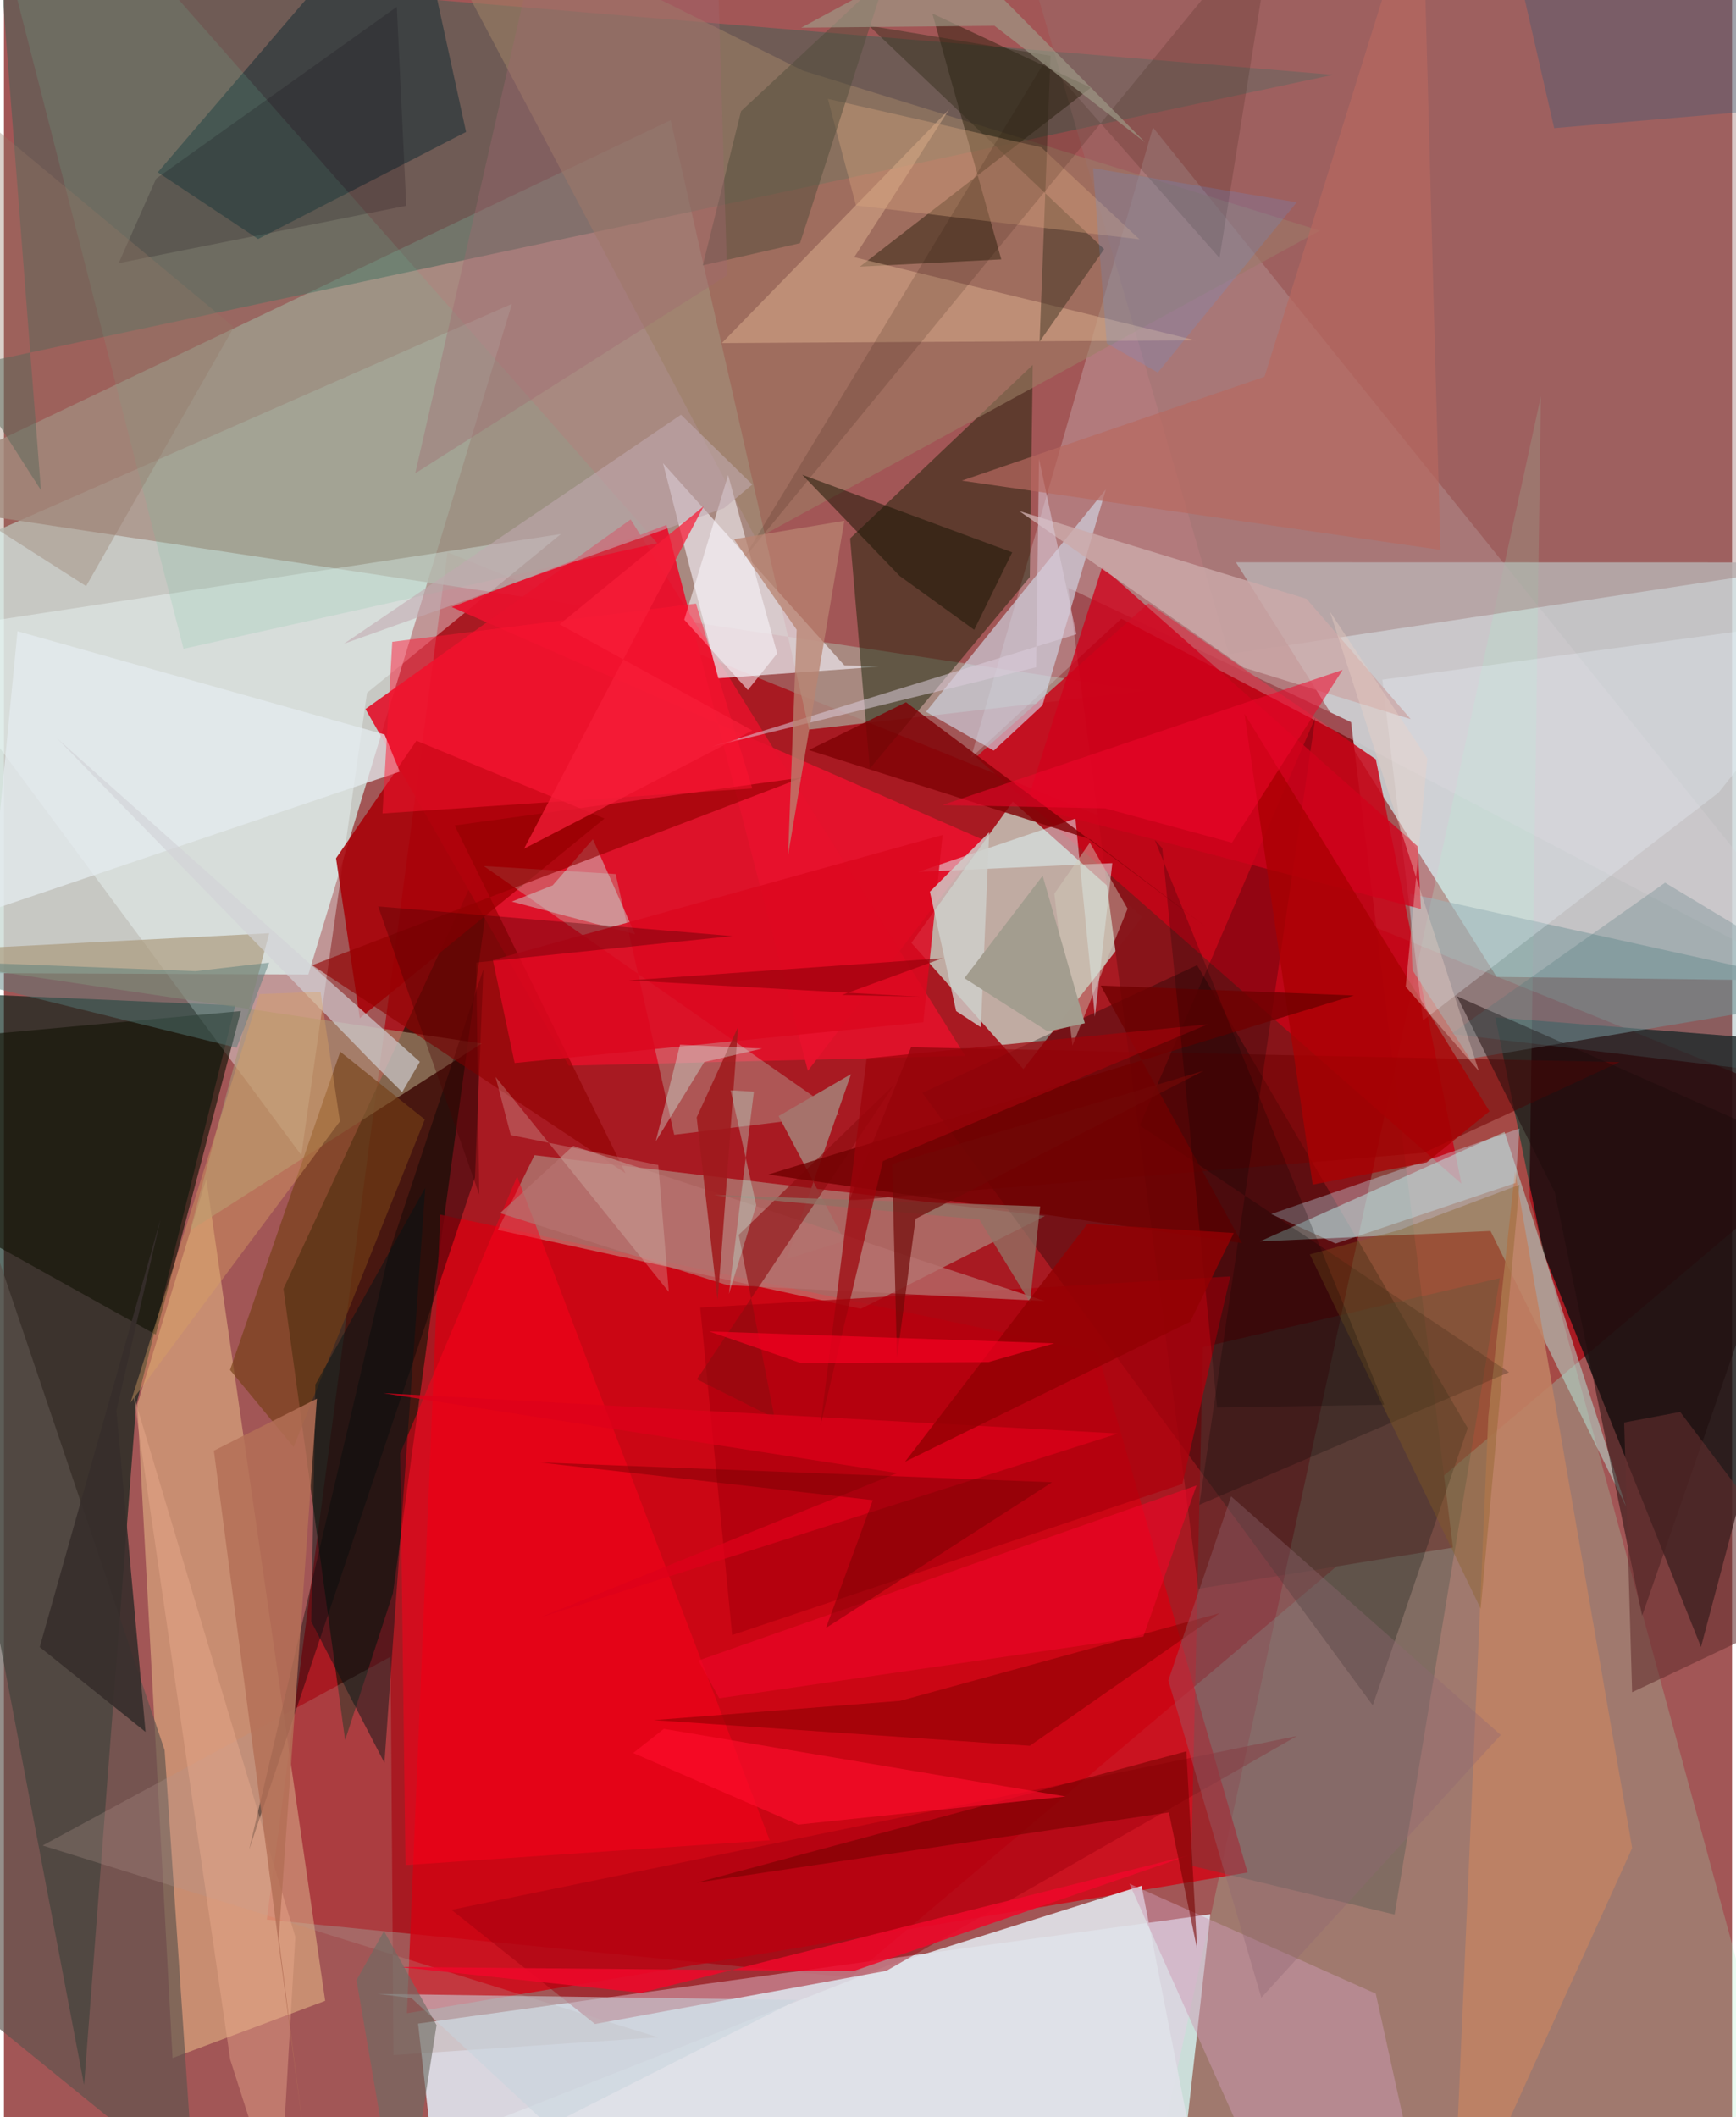 <svg xmlns="http://www.w3.org/2000/svg" width="228" height="278" viewBox="0 0 836 1024"><path fill="#a25656" d="M0 0h836v1024H0z"/><path fill="#cddcd7" fill-opacity=".847" d="M-62 282.424v188.028l209.26.862 98.491-324.354z"/><path fill="#aa020e" fill-opacity=".71" d="M214.594 267.119L898 543.375 409.496 956.424l-282.339-27.985z"/><path fill="#e6f4fe" fill-opacity=".812" d="M583.636 925.864l-383.3 52.882L212.412 1086l355.896-22.586z"/><path fill="#cbd8da" fill-opacity=".843" d="M849.287 474.045l-127.16-1.554-126.124-200.525 262.175.068z"/><path fill="#022016" fill-opacity=".635" d="M-62 478.742l100.767 529.719L63.91 679.93l47.985-193.64z"/><path fill="#11100f" fill-opacity=".808" d="M820.975 796.608L898 506.064l-176.542-14.011 23.297 113.717z"/><path fill="#c5cfc2" fill-opacity=".8" d="M438.978 456.056l54.183 60.997 57.522-73.519-62.635-55.84z"/><path fill="#aa9389" fill-opacity=".82" d="M322.546 58.093L-62 241.407l614.77 92.727-163.26 18.739z"/><path fill="#88151a" fill-opacity=".988" d="M700.965 748.497l-49.271-399.206-136.8-64.974 62.902 484.146z"/><path fill="#9cf5c4" fill-opacity=".22" d="M737.983 579.2l5.54-387.533L549.111 1086l326.012-1.567z"/><path fill="#111606" fill-opacity=".631" d="M135.213 623.337l29.84 218.278 23.122-70.97 50.49-370.21z"/><path fill="#3e6156" fill-opacity=".506" d="M643.016 36.174L-1.82-17.626 17.887 237.05l-38.15-59.502z"/><path fill="#d50011" fill-opacity=".784" d="M601.622 905.654L194.96 973.73l16.113-386.243 318.001 66.55z"/><path fill="#e2122a" fill-opacity=".91" d="M303.177 251.234l161.84 259.47-191.751 4.721L174.9 342.937z"/><path fill="#b8f9dd" fill-opacity=".337" d="M256.651 558.717l-17.756 36.156 175.62 38.14 89.098-44.874z"/><path fill="#e8bd8a" fill-opacity=".541" d="M81.575 995.4l-17.07-316.062L97.9 570.194l57.499 397.543z"/><path fill="#070000" fill-opacity=".318" d="M444.26 528.583L662.185 824.82l45.938-134.097-130.919-223.9z"/><path fill="#c90417" fill-opacity=".835" d="M470.288 366.158l83.407-74.362 109.978 75.455 41.405 205.265z"/><path fill="#d9d2d6" fill-opacity=".298" d="M555.858 61.662l-88.101 304.96 72.791-67.357L898 486.663z"/><path fill="#f2ffff" fill-opacity=".376" d="M-43.344 305.977L143.868 558.75l31.784-223.637 93.786-76.82z"/><path fill="#b7eade" fill-opacity=".498" d="M719.15 595.389l65.545 133.24-58.759-181.133-118.318 52.916z"/><path fill="#e6dde2" fill-opacity=".769" d="M318.833 224.018l26.652 104.047 77.943-5.619-16.886-.644z"/><path fill="#121d00" fill-opacity=".463" d="M497.7 176.49l-1.428 102.627-77.4 92.641-9.534-111.333z"/><path fill="#9d7f66" fill-opacity=".576" d="M193.207-62l170.65 322.702 272.748-149.148-250.072-77.392z"/><path fill="#a80007" fill-opacity=".875" d="M160.657 415.116l11.482 77.359 118.396-96.58-90.974-37.632z"/><path fill="#5c544e" fill-opacity=".651" d="M91.94 1057.669L77.721 846.471-62 433.04l7.04 505.31z"/><path fill="#d0d6e5" fill-opacity=".647" d="M502.417 341.09l30.684-104.472-87.027 107.643 32.763 18.794z"/><path fill="#e0e2e9" fill-opacity=".922" d="M584.36 1086l-34.044-173.915-123.197 38.73-277.607 109.466z"/><path fill="#bcedda" fill-opacity=".282" d="M404.24 539.123l-79.987 9.717-28.327-126.096-63.8-3.87z"/><path fill="#809b9f" fill-opacity=".58" d="M681.391 469.224l27.812 42.858L898 480.432l-217.867-48.215z"/><path fill="#08272f" fill-opacity=".459" d="M122.964 115.603l100.6-51.782-26.85-123.083L74.42 83.328z"/><path fill="#9f000d" fill-opacity=".467" d="M285.917 978.934l140.954-25.712 198.662-113.585-409.032 84.078z"/><path fill="#45524b" fill-opacity=".329" d="M672.765 926.024l-98.452-23.688 5.729-250.758 143.59-33.387z"/><path fill="#161609" fill-opacity=".663" d="M-62 505.253l18.892 75.253 116.58 65.022 41.159-156.514z"/><path fill="#a79574" fill-opacity=".627" d="M90.038 595.198l38.302-143.82L-62 461.16l293.105 43.548z"/><path fill="#ff001b" fill-opacity=".486" d="M248.252 568.955l-56.573 133.953 2.586 199.138 176.173-11.96z"/><path fill="#ae010c" fill-opacity=".769" d="M593.266 617.35l-23.205 100.4-217.77 73.073-15.458-158.376z"/><path fill="#9a716f" fill-opacity=".38" d="M490.887-34.04L898-62v332.273l-305.428 46.135z"/><path fill="#1c1600" fill-opacity=".427" d="M414.062 128.967l111.723-86.554-76.656-35.882 33.345 118.921z"/><path fill="#710000" fill-opacity=".529" d="M781.547 513.69l-94.744 43.901-277.888 23.099 29.922-74.156z"/><path fill="#e7112d" fill-opacity=".941" d="M388.905 517.92L320.52 253.873l-103.927 39.728L474.268 406.44z"/><path fill="#e2f9fd" fill-opacity=".498" d="M536.199 417.461l-93.879 4.233 76.04-25.775 9.406 95.814z"/><path fill="#b1968f" fill-opacity=".282" d="M187.042 801.29L18.717 892.61l297.754 92.782-128.004 8.597z"/><path fill="#ecf8ff" fill-opacity=".275" d="M829.455 383.374L898 297.395l-231.179 31.34 19.647 164.818z"/><path fill="#000404" fill-opacity=".392" d="M186.11 606.524l-67.519 288.119 109.268-325.12 4.084-100.777z"/><path fill="#cf9ab3" fill-opacity=".486" d="M681.14 1043.7l-58.384 42.3-78.257-174.9 119.136 53.136z"/><path fill="#c08264" fill-opacity=".886" d="M731.01 566.357l-12.923 118.815L700.724 1086l86.949-192.154z"/><path fill="#e5b794" fill-opacity=".447" d="M347.29 165.94L457.26 52.865l-45.918 71.54 165.062 40.212z"/><path fill="#cce3dc" fill-opacity=".447" d="M284.922 405.93l-19.48 22.29-19.77 7.835 59.64 15.822z"/><path fill="#753f15" fill-opacity=".635" d="M140.13 699.868l63.447-158.402-40.88-32.79-53.312 153.904z"/><path fill="#000100" fill-opacity=".227" d="M634.45 346.942L549.49 544.3 728.1 663.727l-149.834 64.1z"/><path fill="#6bc19c" fill-opacity=".169" d="M86.867 313.808l229.184-51.085L34.482-57.003-9.356-62z"/><path fill="#920001" fill-opacity=".624" d="M300.7 567.473L149.168 466.836l237.142-90.812-168.29 23.224z"/><path fill="#cf021c" fill-opacity=".78" d="M531.302 274.134l152.617 135.223 1.571 30.292-191.19-49.841z"/><path fill="#dc081f" fill-opacity=".855" d="M444.74 494.46l-197.688 19.673-10.529-49.794 217.558-60.485z"/><path fill="#cfcfcb" fill-opacity=".816" d="M476.617 402.561l-4.014 94.314-11.965-7.853-12.706-57.732z"/><path fill="#e4ebef" fill-opacity=".757" d="M191.478 373.235l-198.01 67.037L6.553 305.307l177.581 49.956z"/><path fill="#7f0206" fill-opacity=".816" d="M525.446 405.928l55.89 42.237-144.933-108.501-47.023 23.132z"/><path fill="#cbaaa9" fill-opacity=".82" d="M680.561 347.838l-80.889-24.975-108.434-75.638 138.904 42.41z"/><path fill="#1e0c0c" fill-opacity=".518" d="M792.489 781.511l78.244-225.624-167.879-74.081 47.453 95.037z"/><path fill="#342d1c" fill-opacity=".455" d="M532.222 120.529L418.417 12.399l87.879 14.551-5.294 138.328z"/><path fill="#caf0ff" fill-opacity=".345" d="M731.236 572.154l-87.009 29.319-31.193-14.28 120.163-41.366z"/><path fill="#dbccdb" fill-opacity=".533" d="M499.344 322.74l1.377-100.833 18.102 84.865-176.328 54.352z"/><path fill="#dba57e" fill-opacity=".376" d="M549.36 115.765l-47.51-44.504L398.6 47.829l13.579 51.518z"/><path fill="#191604" fill-opacity=".518" d="M487.761 267.15l-18.371 37.468-36.03-26.021-47.17-48.975z"/><path fill="#fcfaff" fill-opacity=".533" d="M359.895 333.745l-30.775-34 21.225-69.974 23.734 86.268z"/><path fill="#d2d2d7" fill-opacity=".647" d="M25.76 357.175l175.444 156.38-8.554 14.67-14.195-14.15z"/><path fill="#890100" fill-opacity=".557" d="M433.545 822.637l-119.118 9.325 181.843 12.433 91.806-64.156z"/><path fill="#a6726b" d="M406.689 600.152l-31.928-60.357 35.02-20.278-31.187 89.465z"/><path fill="#a90002" fill-opacity=".761" d="M600.142 345.263l118.534 192.242-30.408 24.696-55.15 10.765z"/><path fill="#c8d4dd" fill-opacity=".561" d="M197.141 966.403l-16.25-2.029 202.882 2.947-120.235 60.846z"/><path fill="#ed092a" fill-opacity=".871" d="M308.237 963.837l264.517-66.32-161.975 55.885-219.362-2.06z"/><path fill="#b8716e" fill-opacity=".725" d="M349.96 621.59l153.567 7.672-228.151-75.02-35.39 32.509z"/><path fill="#504b39" fill-opacity=".482" d="M356.598 53.764l70.244-65.466-41.731 129.34-47.057 10.73z"/><path fill="#ff1330" fill-opacity=".478" d="M183.118 393.45l178.92-12.116-27.237-89.41-146.946 18.5z"/><path fill="#001416" fill-opacity=".463" d="M184.061 852.622l-35.38-68.314 1.99-114.701 53.148-95.154z"/><path fill="#64302f" fill-opacity=".58" d="M880.215 774.721L810.909 682.9l-27.103 5.112 3.855 130.454z"/><path fill="#760301" fill-opacity=".588" d="M563.565 876.588l-228.431 33.957 236.883-63.487 5.195 95.592z"/><path fill="#8d0c10" fill-opacity=".608" d="M430.824 524.419l-75.368 72.845 17.362 88.633-37.588-18.779z"/><path fill="#372e2c" fill-opacity=".902" d="M54.399 682.286L68.49 837.67l-51.18-41.022L75.766 589.59z"/><path fill="#906873" fill-opacity=".369" d="M563.287 812.759l44.993 153.46 115.83-127.065-130.448-115.425z"/><path fill="#251000" fill-opacity=".153" d="M357.467 270.705l257.52-314.011-26.934 168.081-84.266-95.487z"/><path fill="#eead8f" fill-opacity=".4" d="M133.206 1070.27l-23.744-74.075-46.837-321.811 78.344 262.436z"/><path fill="#b76960" fill-opacity=".682" d="M609.807 182.231L685.997-62l8.908 327.965-231.536-33.492z"/><path fill="#395977" fill-opacity=".349" d="M856.815-40.244L722.078-59.717l27.877 121.699 122.284-10.44z"/><path fill="#ef0628" fill-opacity=".612" d="M335.97 803.136l10.09 18.245 205.113-29.796 25.774-73.13z"/><path fill="#c2a9b0" fill-opacity=".569" d="M327.52 200.588l34.534 33.748-13.699 11.46L164.45 311.36z"/><path fill="#f0072b" fill-opacity=".533" d="M594.07 407.572l-61.322-16.6-78.85-1.576 193.701-65.393z"/><path fill="#b47057" fill-opacity=".835" d="M151.393 676.486L132.943 937.4l12.663 99.375-44.051-335.13z"/><path fill="#d3ccbd" fill-opacity=".435" d="M543.568 439.502L525.32 407.57l-17.18 24.704 8.757 73.44z"/><path fill="#dd0119" fill-opacity=".761" d="M258.73 782.542l280.188-89.201-355.517-19.54 248.693 38.66z"/><path fill="#875e20" fill-opacity=".353" d="M631.722 606.717l82.68 171.366 18.76-205.045-58.691 22.059z"/><path fill="#557b78" fill-opacity=".467" d="M92.698 469.704L-62 463.724l174.584 43.039 15.717-41.178z"/><path fill="#9f9a87" fill-opacity=".655" d="M552.048 68.864l-72.86-56.396-93.462.917 72.636-39.265z"/><path fill="#6f0000" fill-opacity=".792" d="M530.573 476.67l68.374 124.612-229.235-33.215 283.377-86.593z"/><path fill="#6f0000" fill-opacity=".424" d="M259.153 707.332l161.17 18.228-22.652 61.824 109.381-70.47z"/><path fill="#9f1a1c" fill-opacity=".867" d="M345.216 628.782l1.93-23.323 7.989-108.713-20.016 43.703z"/><path fill="#daa265" fill-opacity=".404" d="M123.649 480.787l-62.417 197.56L162.53 542.372l-9.39-62.69z"/><path fill="#decfc4" fill-opacity=".267" d="M245.154 548.985l71.403 14.5 5.078 61.368-83.814-104.014z"/><path fill="#497277" fill-opacity=".255" d="M881.534 473.906l-77.938-46.981-103.498 73.156L898 523.543z"/><path fill="#ff0d2c" fill-opacity=".635" d="M384.205 882.497l129.411-13.593-194.378-32.71-14.827 11.677z"/><path fill="#6d6c63" fill-opacity=".624" d="M183.846 934.025l-13.3 23.693L192.591 1086l16.695-106.513z"/><path fill="#599ef6" fill-opacity=".176" d="M558.196 180.19l-24.69-14.117-6.645-84.737 98.542 16.502z"/><path fill="#450000" fill-opacity=".349" d="M181.025 438.404l48.885 139.359-1.427-112.217 123.872-12.787z"/><path fill="#8f0009" fill-opacity=".6" d="M443.178 482.095l-37.796-.877 48.613-17.755-151.763 10.716z"/><path fill="#0d0410" fill-opacity=".184" d="M190.055 3.314L73.605 86.41 55.49 127.287l139.143-27.77z"/><path fill="#927164" fill-opacity=".78" d="M471.837 589.813l-128.322-11.808 157.775 5.474-4.927 46.418z"/><path fill="#b98371" fill-opacity=".753" d="M353.149 260.805l30.351 43.79-4.156 108.97 27.208-161.68z"/><path fill="#9d030b" fill-opacity=".722" d="M582.324 495.441l-157.102 66.12-30.22 127.985 22.333-177.63z"/><path fill="#030200" fill-opacity=".212" d="M560.363 410.273l-3.645-4.078 111.03 273.24-80.904 1.3z"/><path fill="#a16970" fill-opacity=".369" d="M198.97 228.916l150.888-95.762-5.687-184.849L265.475-62z"/><path fill="#947664" fill-opacity=".341" d="M39.743 283.48l71.484-125.249L-61.37 14.691-62 218.504z"/><path fill="#930003" fill-opacity=".812" d="M435.928 706.98l88.17-114.984 70.851 4.373-21.078 42.9z"/><path fill="#d6fef2" fill-opacity=".349" d="M366.76 507.159l-27.953 6.496-23.49 38.374 11.75-46.749z"/><path fill="#edd2c6" fill-opacity=".369" d="M678.133 477.238l10.461-110.391-47.131-71.007L713.515 518z"/><path fill="#700807" fill-opacity=".694" d="M429.68 562.97l2.338 93.871 9.008-67.355L580.37 517.89z"/><path fill="#befae8" fill-opacity=".325" d="M351.543 527.336l11.253.686-12.089 97.829 13.241-42.964z"/><path fill="#fa0122" fill-opacity=".647" d="M385.51 659.242l90.792-.461 31.794-9.061-166.944-5.762z"/><path fill="#f71d38" fill-opacity=".733" d="M251.617 410.473l110.428-57.148-93.245-51.36 69.669-57.055z"/><path fill="#a39d8f" fill-opacity=".996" d="M505.029 498.938l17.877-4.014-20.406-71.371-37.867 49.544z"/></svg>
